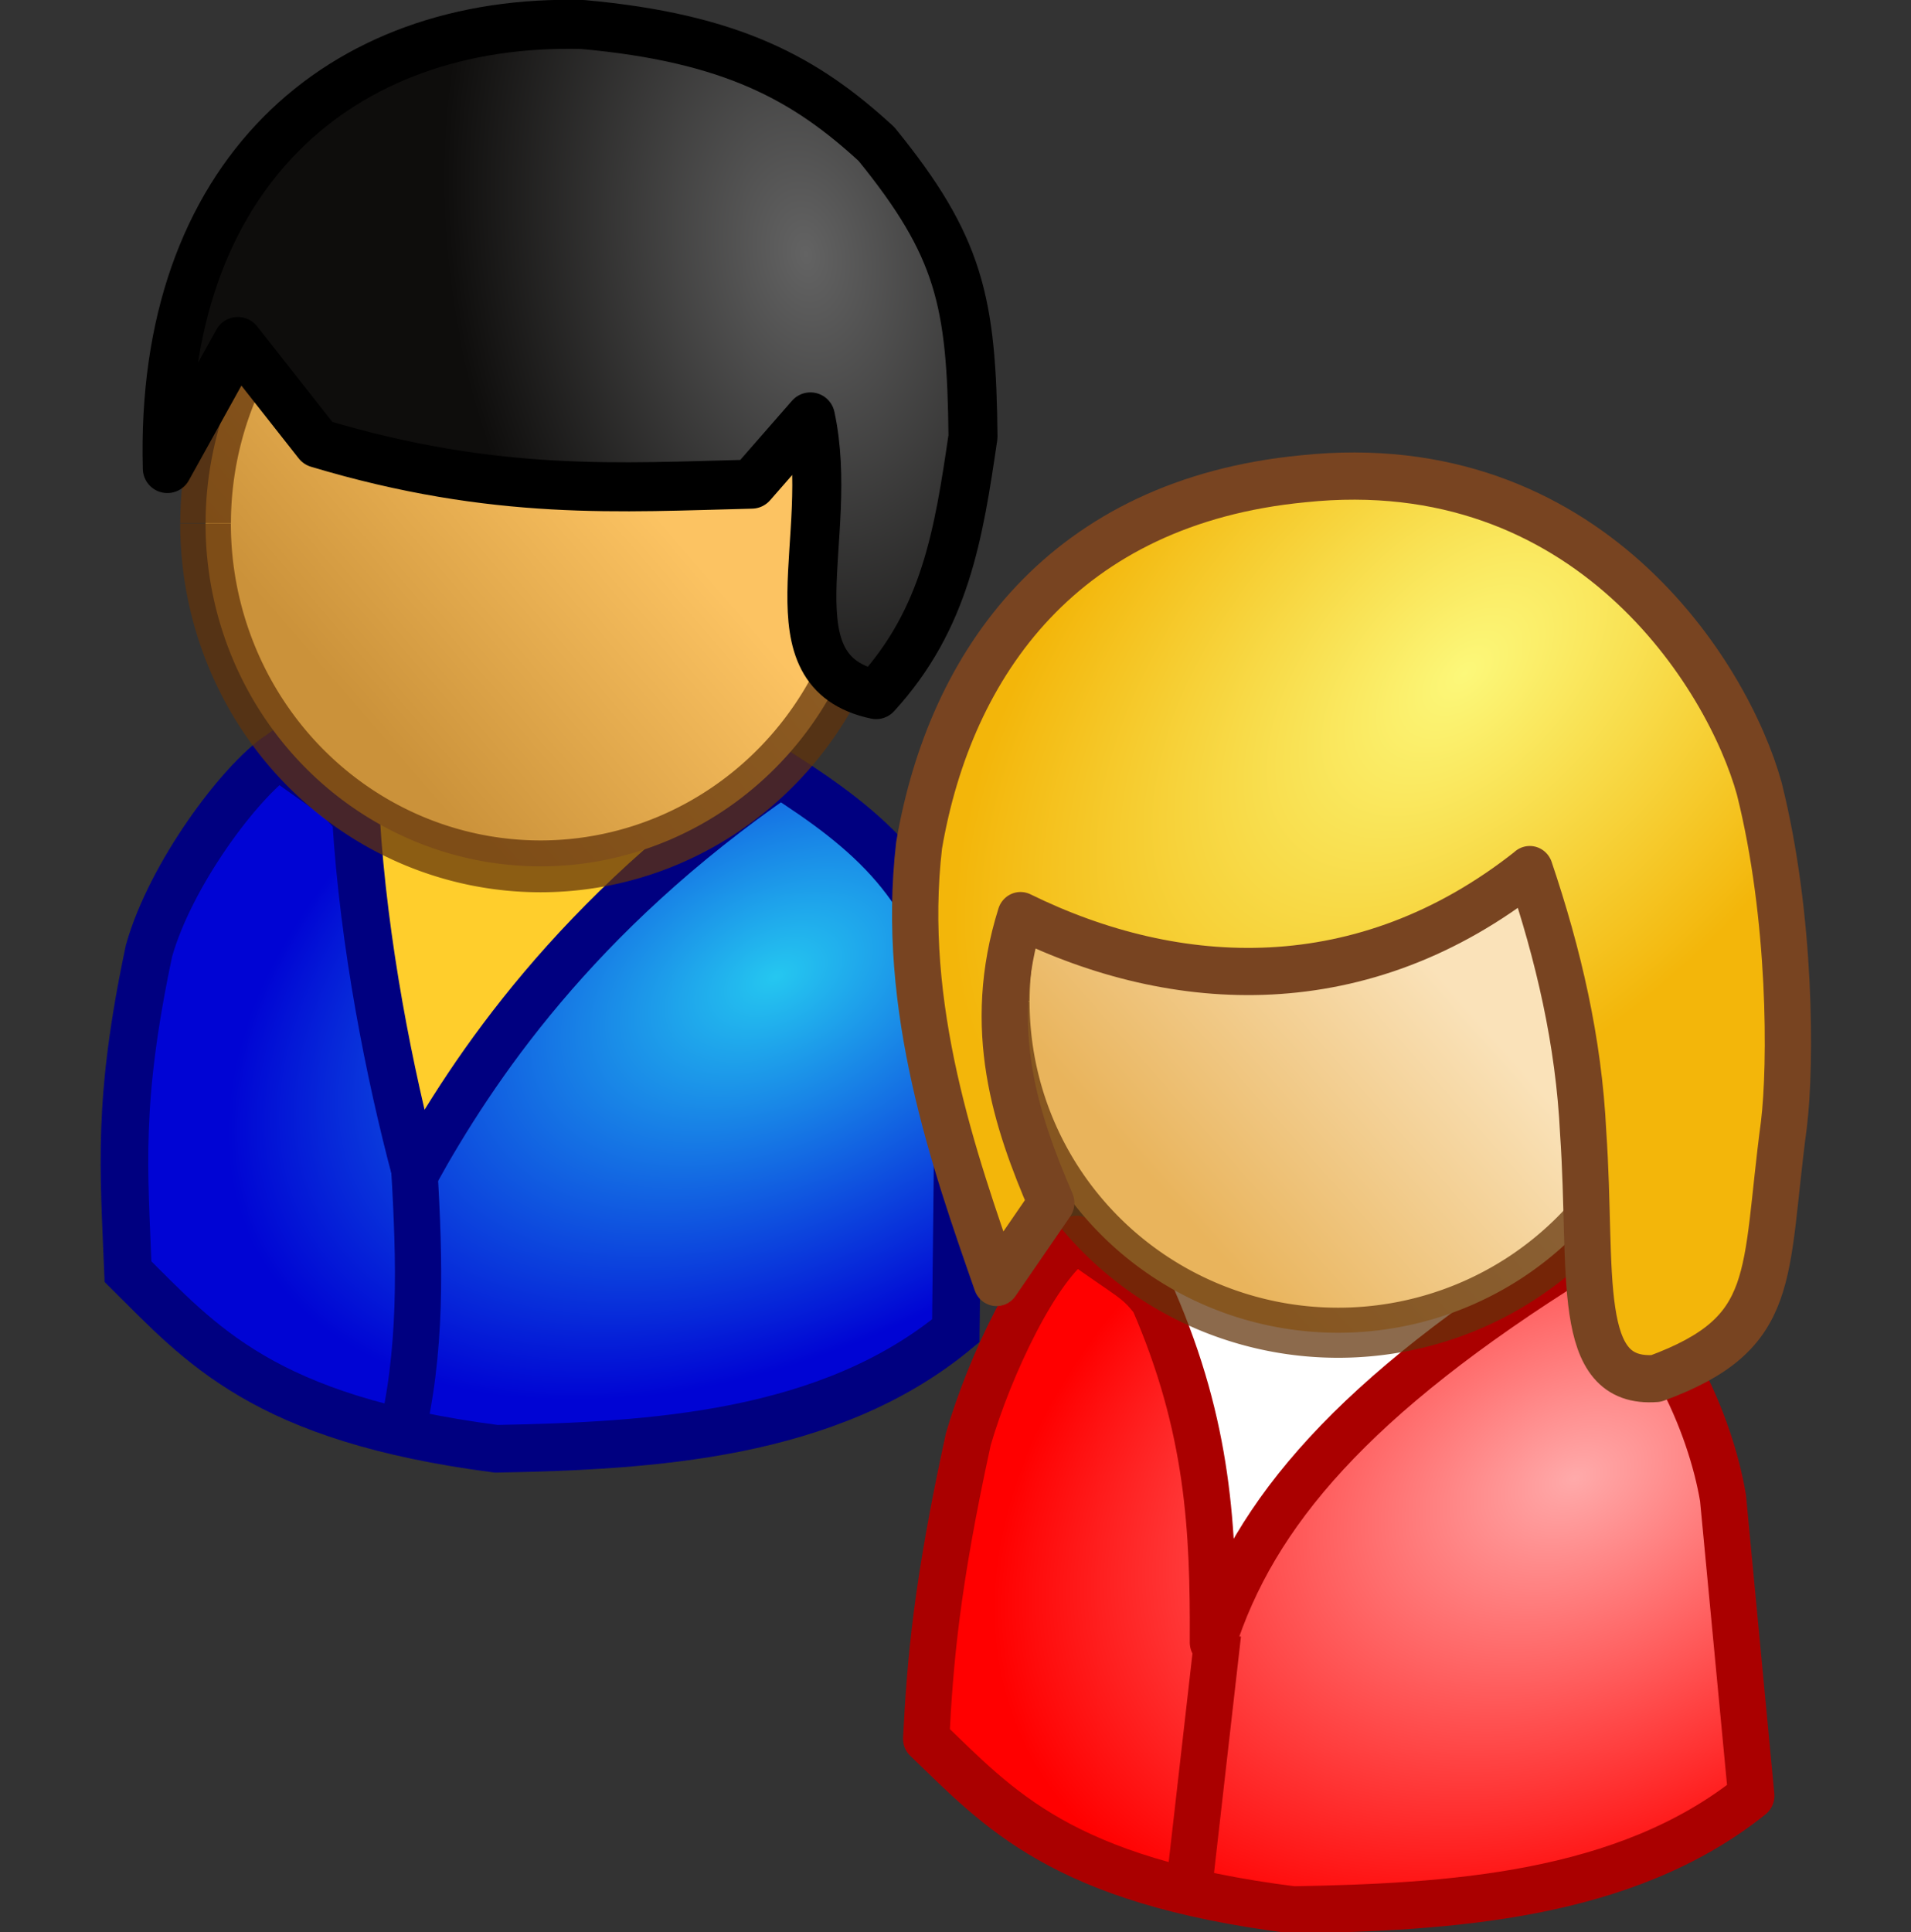 <?xml version="1.0" encoding="UTF-8" standalone="no"?>
<svg xmlns:rdf="http://www.w3.org/1999/02/22-rdf-syntax-ns#" xmlns="http://www.w3.org/2000/svg" height="31.689" width="31.35" version="1.1" xmlns:cc="http://creativecommons.org/ns#" xmlns:xlink="http://www.w3.org/1999/xlink" viewBox="0 0 31.35 31.689" xmlns:dc="http://purl.org/dc/elements/1.1/">
<rect x="0" y="0" width="31.35" height="31.689" fill="#333333" stroke="none"/>
<defs>
<radialGradient id="f" gradientUnits="userSpaceOnUse" cy="602.05" cx="50.237" gradientTransform="matrix(1.264 .573 -.392 .864 316.91 -19.177)" r="9.493">
<stop stop-color="#faa" offset="0"/>
<stop stop-color="#f00" offset="1"/>
</radialGradient>
<linearGradient id="b" y2="596.5" gradientUnits="userSpaceOnUse" y1="591.89" x2="34.085" x1="28.851">
<stop stop-color="#fae2b9" offset="0"/>
<stop stop-color="#e9b45c" offset="1"/>
</linearGradient>
<radialGradient id="a" gradientUnits="userSpaceOnUse" cy="562.53" cx="207.66" gradientTransform="matrix(.984 .939 -.548 .574 250.7 -5.17)" r="9.813">
<stop stop-color="#fcf87a" offset="0"/>
<stop stop-color="#f3b60a" offset="1"/>
</radialGradient>
<linearGradient id="c" y2="596.5" gradientUnits="userSpaceOnUse" y1="591.89" x2="34.085" x1="28.851">
<stop stop-color="#fcc362" offset="0"/>
<stop stop-color="#cb923a" offset="1"/>
</linearGradient>
<radialGradient id="d" gradientUnits="userSpaceOnUse" cy="613.34" cx="131.66" gradientTransform="matrix(-.913 .443 .256 .582 14.509 138.23)" r="9.493">
<stop stop-color="#25c7f0" offset="0"/>
<stop stop-color="#0004d4" offset="1"/>
</radialGradient>
<radialGradient id="e" gradientUnits="userSpaceOnUse" cy="587.32" cx="48.061" gradientTransform="matrix(.165 .952 .622 -.112 -321.44 561.7)" r="9.266">
<stop stop-color="#636363" offset="0"/>
<stop stop-color="#0e0d0c" offset="1"/>
</radialGradient>
</defs>
<g transform="translate(-299.36 -658.33)">
<g transform="translate(99.673,183.55)">
<g transform="translate(161.1,-62.715)">
<path fill-rule="evenodd" fill="#ffce2c" d="m45.44 556.64 5.908-6.417c-5.864-0.532-5.436-0.143-8.136-0.306l1.259 1.018c-0.426 1.973-0.025 3.867 0.969 5.704z"/>
<path d="m45.406 556.72c0.938-1.688 2.615-4.219 5.984-6.535 1.443 0.921 2.562 1.845 2.935 3.812l-0.058 5.325c-2.08 1.721-4.997 1.888-7.538 1.936-3.825-0.496-4.844-1.719-6.042-2.905-0.066-1.68-0.18-2.791 0.345-5.265 0.353-1.252 1.486-2.766 2.129-3.207 0.916 0.678 0.984 0.654 1.266 1.029 0.126 2.07 0.552 4.212 0.978 5.809z" fill-rule="evenodd" stroke="#000080" stroke-width=".781px" fill="url(#d)"/>
<path d="m37.935 591.89a6.612 6.612 0 0 1 -6.611 6.612 6.612 6.612 0 0 1 -6.614 -6.609 6.612 6.612 0 0 1 6.607 -6.615 6.612 6.612 0 0 1 6.617 6.606" stroke-opacity=".727" transform="matrix(-.831 0 0 .85 73.483 42.978)" stroke="#62340a" fill="url(#c)"/>
<path stroke-linejoin="round" d="m41.333 545.18 1.156-2.084 1.314 1.669c2.922 0.877 4.975 0.722 7.115 0.671l0.964-1.103c0.43 1.983-0.724 4.174 1.077 4.555 1.139-1.247 1.355-2.631 1.59-4.23-0.022-2.226-0.222-3.124-1.583-4.8-1.156-1.064-2.364-1.74-4.82-1.961-3.989-0.108-6.946 2.48-6.814 7.283z" fill-rule="evenodd" stroke="#000" stroke-linecap="round" stroke-width=".804px" fill="url(#e)"/>
<path d="m45.367 556.39c0.091 1.5 0.167 3-0.16 4.5" fill-rule="evenodd" stroke="#000080" stroke-width=".759px"/>
</g>
<g transform="matrix(.759 0 0 .759 137.62 91.394)">
<g transform="matrix(-1,0,0,1.02,260.21,-3.304)">
<path fill-rule="evenodd" fill="#fff" d="m152.17 533.15-7.759-8.013c7.701-0.665 7.14-0.179 10.684-0.382l-1.653 1.272c0.559 2.464 0.033 4.829-1.272 7.123z"/>
<path stroke-linejoin="round" d="m152.22 533.25c-0.889-2.737-3.034-5.211-7.859-8.161-1.895 1.151-2.906 3.563-3.167 5.104l-0.611 6.307c2.732 2.15 6.563 2.358 9.899 2.418 5.024-0.619 6.362-2.146 7.935-3.627-0.086-1.641-0.222-3.257-0.911-6.346-0.464-1.564-1.494-3.683-2.338-4.234-1.204 0.846-1.292 0.817-1.663 1.285-1.196 2.7-1.298 4.859-1.285 7.255z" fill-rule="evenodd" stroke="#a00" stroke-linecap="round" stroke-width="1px" fill="url(#f)"/>
<path d="m37.935 591.89a6.612 6.612 0 0 1 -6.611 6.612 6.612 6.612 0 0 1 -6.614 -6.609 6.612 6.612 0 0 1 6.607 -6.615 6.612 6.612 0 0 1 6.617 6.606" stroke-opacity=".727" transform="matrix(1.091,0,0,1.061,115.34,-108.32)" stroke="#62340a" fill="url(#b)"/>
<path stroke-linejoin="round" d="m145.37 516.88c3.603 2.802 7.645 2.593 11.008 0.973 0.768 2.396 0.101 4.342-0.665 6.087l1.183 1.686c0.923-2.592 2.084-5.819 1.674-9.262-0.676-3.88-3.145-7.28-8.305-7.766-6.139-0.634-9.178 4.16-9.855 6.566-0.695 2.716-0.69 5.84-0.532 7.114 0.442 3.244 0.098 4.418 2.761 5.381 1.788 0.138 1.366-2.224 1.578-5.211 0.094-1.929 0.535-3.772 1.154-5.57z" fill-rule="evenodd" stroke="#784421" stroke-linecap="round" stroke-width="1px" fill="url(#a)"/>
</g>
<path d="m108.1 540.43-0.631 5.535" fill-rule="evenodd" stroke="#a00" stroke-width="1px"/>
</g>
<rect rx=".134" ry=".136" height="31.35" width="31.35" y="474.94" x="199.69" fill="none"/>
</g>
</g>
</svg>
